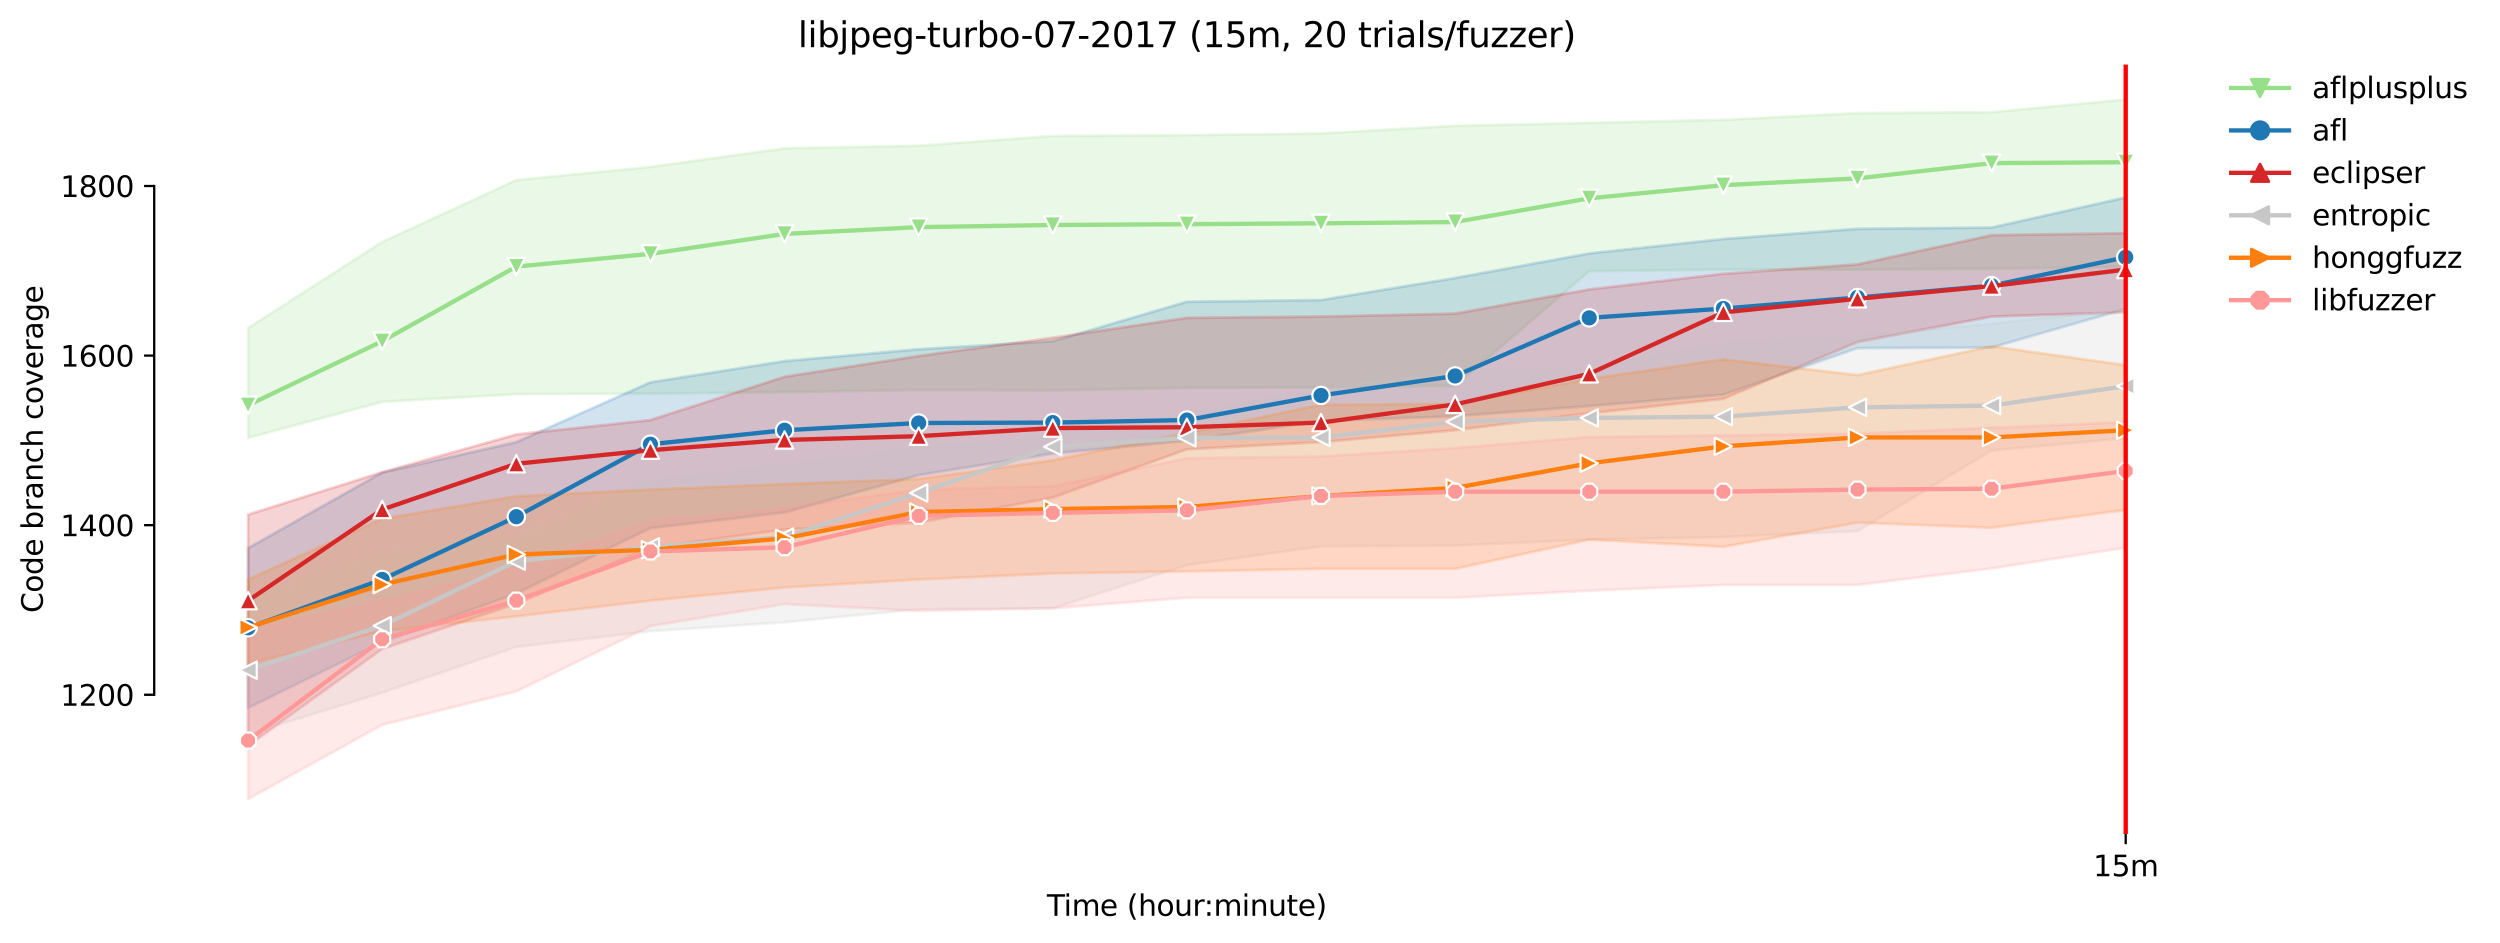 <?xml version="1.0" encoding="utf-8" standalone="no"?>
<!DOCTYPE svg PUBLIC "-//W3C//DTD SVG 1.1//EN"
  "http://www.w3.org/Graphics/SVG/1.1/DTD/svg11.dtd">
<svg xmlns:xlink="http://www.w3.org/1999/xlink" width="864.542pt" height="325.986pt" viewBox="0 0 864.542 325.986" xmlns="http://www.w3.org/2000/svg" version="1.1">
 <defs>
  <style type="text/css">*{stroke-linejoin: round; stroke-linecap: butt}</style>
 </defs>
 <g id="figure_1">
  <g id="patch_1">
   <path d="M 0 325.986 
L 864.542 325.986 
L 864.542 0 
L 0 0 
z
" style="fill: #ffffff"/>
  </g>
  <g id="axes_1">
   <g id="patch_2">
    <path d="M 53.328 288.43 
L 767.568 288.43 
L 767.568 22.318 
L 53.328 22.318 
z
" style="fill: #ffffff"/>
   </g>
   <g id="PolyCollection_1">
    <defs>
     <path id="m732d31288d" d="M 85.794 -212.545 
L 85.794 -174.571 
L 132.173 -187.033 
L 178.552 -189.673 
L 224.931 -189.819 
L 271.31 -190.406 
L 317.69 -191.139 
L 364.069 -190.992 
L 410.448 -191.872 
L 456.827 -192.019 
L 503.207 -192.605 
L 549.586 -232.192 
L 595.965 -232.775 
L 642.344 -232.778 
L 688.723 -233.068 
L 735.103 -233.658 
L 735.103 -291.572 
L 735.103 -291.572 
L 688.723 -287.174 
L 642.344 -286.88 
L 595.965 -284.535 
L 549.586 -283.508 
L 503.207 -282.482 
L 456.827 -279.843 
L 410.448 -279.256 
L 364.069 -278.963 
L 317.69 -275.591 
L 271.31 -274.711 
L 224.931 -268.26 
L 178.552 -263.715 
L 132.173 -242.309 
L 85.794 -212.545 
z
" style="stroke: #98df8a; stroke-opacity: 0.2"/>
    </defs>
    <g clip-path="url(#p74bd23dfad)">
     <use xlink:href="#m732d31288d" x="0" y="325.986" style="fill: #98df8a; fill-opacity: 0.2; stroke: #98df8a; stroke-opacity: 0.2"/>
    </g>
   </g>
   <g id="PolyCollection_2">
    <defs>
     <path id="m2bc73427a3" d="M 85.794 -136.45 
L 85.794 -81.175 
L 132.173 -103.901 
L 178.552 -120.762 
L 224.931 -143.341 
L 271.31 -148.766 
L 317.69 -161.669 
L 364.069 -169.146 
L 410.448 -173.545 
L 456.827 -180.399 
L 503.207 -182.048 
L 549.586 -185.567 
L 595.965 -189.526 
L 642.344 -205.584 
L 688.723 -205.801 
L 735.103 -219.136 
L 735.103 -257.703 
L 735.103 -257.703 
L 688.723 -247.294 
L 642.344 -246.854 
L 595.965 -243.335 
L 549.586 -238.35 
L 503.207 -229.846 
L 456.827 -222.222 
L 410.448 -221.635 
L 364.069 -208 
L 317.69 -205.214 
L 271.31 -201.109 
L 224.931 -193.778 
L 178.552 -173.105 
L 132.173 -162.548 
L 85.794 -136.45 
z
" style="stroke: #1f77b4; stroke-opacity: 0.2"/>
    </defs>
    <g clip-path="url(#p74bd23dfad)">
     <use xlink:href="#m2bc73427a3" x="0" y="325.986" style="fill: #1f77b4; fill-opacity: 0.2; stroke: #1f77b4; stroke-opacity: 0.2"/>
    </g>
   </g>
   <g id="PolyCollection_3">
    <defs>
     <path id="m9337f18ad0" d="M 85.794 -148.033 
L 85.794 -68.126 
L 132.173 -101.555 
L 178.552 -117.243 
L 224.931 -136.597 
L 271.31 -142.865 
L 317.69 -145.247 
L 364.069 -153.898 
L 410.448 -170.612 
L 456.827 -173.105 
L 503.207 -177.21 
L 549.586 -183.075 
L 595.965 -188.06 
L 642.344 -207.707 
L 688.723 -216.504 
L 735.103 -217.97 
L 735.103 -245.329 
L 735.103 -245.329 
L 688.723 -244.654 
L 642.344 -234.538 
L 595.965 -231.312 
L 549.586 -225.887 
L 503.207 -217.53 
L 456.827 -216.504 
L 410.448 -216.064 
L 364.069 -209.173 
L 317.69 -202.868 
L 271.31 -195.684 
L 224.931 -180.729 
L 178.552 -175.744 
L 132.173 -162.695 
L 85.794 -148.033 
z
" style="stroke: #d62728; stroke-opacity: 0.2"/>
    </defs>
    <g clip-path="url(#p74bd23dfad)">
     <use xlink:href="#m9337f18ad0" x="0" y="325.986" style="fill: #d62728; fill-opacity: 0.2; stroke: #d62728; stroke-opacity: 0.2"/>
    </g>
   </g>
   <g id="PolyCollection_4">
    <defs>
     <path id="m2540655760" d="M 85.794 -119.003 
L 85.794 -72.085 
L 132.173 -86.453 
L 178.552 -102.288 
L 224.931 -107.713 
L 271.31 -110.792 
L 317.69 -115.337 
L 364.069 -115.63 
L 410.448 -130.585 
L 456.827 -137.037 
L 503.207 -137.33 
L 549.586 -139.383 
L 595.965 -140.262 
L 642.344 -142.315 
L 688.723 -170.172 
L 735.103 -174.461 
L 735.103 -219.143 
L 735.103 -219.143 
L 688.723 -214.011 
L 642.344 -209.906 
L 595.965 -207.12 
L 549.586 -198.616 
L 503.207 -197.15 
L 456.827 -191.579 
L 410.448 -182.928 
L 364.069 -174.864 
L 317.69 -170.905 
L 271.31 -165.041 
L 224.931 -159.763 
L 178.552 -139.822 
L 132.173 -134.691 
L 85.794 -119.003 
z
" style="stroke: #c7c7c7; stroke-opacity: 0.2"/>
    </defs>
    <g clip-path="url(#p74bd23dfad)">
     <use xlink:href="#m2540655760" x="0" y="325.986" style="fill: #c7c7c7; fill-opacity: 0.2; stroke: #c7c7c7; stroke-opacity: 0.2"/>
    </g>
   </g>
   <g id="PolyCollection_5">
    <defs>
     <path id="m9e24fd4328" d="M 85.794 -125.6 
L 85.794 -96.423 
L 132.173 -107.713 
L 178.552 -112.845 
L 224.931 -118.27 
L 271.31 -122.815 
L 317.69 -125.571 
L 364.069 -127.653 
L 410.448 -128.386 
L 456.827 -129.266 
L 503.207 -129.266 
L 549.586 -139.383 
L 595.965 -136.89 
L 642.344 -145.247 
L 688.723 -143.488 
L 735.103 -149.646 
L 735.103 -199.69 
L 735.103 -199.69 
L 688.723 -206.24 
L 642.344 -196.27 
L 595.965 -201.695 
L 549.586 -194.951 
L 503.207 -186.3 
L 456.827 -186.007 
L 410.448 -176.33 
L 364.069 -166.8 
L 317.69 -160.349 
L 271.31 -158.59 
L 224.931 -156.684 
L 178.552 -154.374 
L 132.173 -146.567 
L 85.794 -125.6 
z
" style="stroke: #ff7f0e; stroke-opacity: 0.2"/>
    </defs>
    <g clip-path="url(#p74bd23dfad)">
     <use xlink:href="#m9e24fd4328" x="0" y="325.986" style="fill: #ff7f0e; fill-opacity: 0.2; stroke: #ff7f0e; stroke-opacity: 0.2"/>
    </g>
   </g>
   <g id="PolyCollection_6">
    <defs>
     <path id="me782e3a496" d="M 85.794 -108.153 
L 85.794 -49.652 
L 132.173 -75.31 
L 178.552 -86.893 
L 224.931 -109.472 
L 271.31 -117.097 
L 317.69 -114.751 
L 364.069 -115.63 
L 410.448 -119.296 
L 456.827 -119.296 
L 503.207 -119.296 
L 549.586 -121.726 
L 595.965 -123.694 
L 642.344 -123.694 
L 688.723 -129.413 
L 735.103 -136.597 
L 735.103 -179.996 
L 735.103 -179.996 
L 688.723 -178.09 
L 642.344 -176.037 
L 595.965 -175.451 
L 549.586 -174.864 
L 503.207 -171.052 
L 456.827 -168.131 
L 410.448 -167.533 
L 364.069 -157.856 
L 317.69 -156.684 
L 271.31 -150.232 
L 224.931 -145.687 
L 178.552 -129.559 
L 132.173 -118.27 
L 85.794 -108.153 
z
" style="stroke: #ff9896; stroke-opacity: 0.2"/>
    </defs>
    <g clip-path="url(#p74bd23dfad)">
     <use xlink:href="#me782e3a496" x="0" y="325.986" style="fill: #ff9896; fill-opacity: 0.2; stroke: #ff9896; stroke-opacity: 0.2"/>
    </g>
   </g>
   <g id="matplotlib.axis_1">
    <g id="xtick_1">
     <g id="line2d_1">
      <defs>
       <path id="m593c71fd08" d="M 0 0 
L 0 3.5 
" style="stroke: #000000; stroke-width: 0.8"/>
      </defs>
      <g>
       <use xlink:href="#m593c71fd08" x="735.103" y="288.43" style="stroke: #000000; stroke-width: 0.8"/>
      </g>
     </g>
     <g id="text_1">
      <!-- 15m -->
      <g transform="translate(723.87 303.029) scale(0.1 -0.1)">
       <defs>
        <path id="DejaVuSans-31" d="M 794 531 
L 1825 531 
L 1825 4091 
L 703 3866 
L 703 4441 
L 1819 4666 
L 2450 4666 
L 2450 531 
L 3481 531 
L 3481 0 
L 794 0 
L 794 531 
z
" transform="scale(0.016)"/>
        <path id="DejaVuSans-35" d="M 691 4666 
L 3169 4666 
L 3169 4134 
L 1269 4134 
L 1269 2991 
Q 1406 3038 1543 3061 
Q 1681 3084 1819 3084 
Q 2600 3084 3056 2656 
Q 3513 2228 3513 1497 
Q 3513 744 3044 326 
Q 2575 -91 1722 -91 
Q 1428 -91 1123 -41 
Q 819 9 494 109 
L 494 744 
Q 775 591 1075 516 
Q 1375 441 1709 441 
Q 2250 441 2565 725 
Q 2881 1009 2881 1497 
Q 2881 1984 2565 2268 
Q 2250 2553 1709 2553 
Q 1456 2553 1204 2497 
Q 953 2441 691 2322 
L 691 4666 
z
" transform="scale(0.016)"/>
        <path id="DejaVuSans-6d" d="M 3328 2828 
Q 3544 3216 3844 3400 
Q 4144 3584 4550 3584 
Q 5097 3584 5394 3201 
Q 5691 2819 5691 2113 
L 5691 0 
L 5113 0 
L 5113 2094 
Q 5113 2597 4934 2840 
Q 4756 3084 4391 3084 
Q 3944 3084 3684 2787 
Q 3425 2491 3425 1978 
L 3425 0 
L 2847 0 
L 2847 2094 
Q 2847 2600 2669 2842 
Q 2491 3084 2119 3084 
Q 1678 3084 1418 2786 
Q 1159 2488 1159 1978 
L 1159 0 
L 581 0 
L 581 3500 
L 1159 3500 
L 1159 2956 
Q 1356 3278 1631 3431 
Q 1906 3584 2284 3584 
Q 2666 3584 2933 3390 
Q 3200 3197 3328 2828 
z
" transform="scale(0.016)"/>
       </defs>
       <use xlink:href="#DejaVuSans-31"/>
       <use xlink:href="#DejaVuSans-35" x="63.623"/>
       <use xlink:href="#DejaVuSans-6d" x="127.246"/>
      </g>
     </g>
    </g>
    <g id="text_2">
     <!-- Time (hour:minute) -->
     <g transform="translate(362.041 316.707) scale(0.1 -0.1)">
      <defs>
       <path id="DejaVuSans-54" d="M -19 4666 
L 3928 4666 
L 3928 4134 
L 2272 4134 
L 2272 0 
L 1638 0 
L 1638 4134 
L -19 4134 
L -19 4666 
z
" transform="scale(0.016)"/>
       <path id="DejaVuSans-69" d="M 603 3500 
L 1178 3500 
L 1178 0 
L 603 0 
L 603 3500 
z
M 603 4863 
L 1178 4863 
L 1178 4134 
L 603 4134 
L 603 4863 
z
" transform="scale(0.016)"/>
       <path id="DejaVuSans-65" d="M 3597 1894 
L 3597 1613 
L 953 1613 
Q 991 1019 1311 708 
Q 1631 397 2203 397 
Q 2534 397 2845 478 
Q 3156 559 3463 722 
L 3463 178 
Q 3153 47 2828 -22 
Q 2503 -91 2169 -91 
Q 1331 -91 842 396 
Q 353 884 353 1716 
Q 353 2575 817 3079 
Q 1281 3584 2069 3584 
Q 2775 3584 3186 3129 
Q 3597 2675 3597 1894 
z
M 3022 2063 
Q 3016 2534 2758 2815 
Q 2500 3097 2075 3097 
Q 1594 3097 1305 2825 
Q 1016 2553 972 2059 
L 3022 2063 
z
" transform="scale(0.016)"/>
       <path id="DejaVuSans-20" transform="scale(0.016)"/>
       <path id="DejaVuSans-28" d="M 1984 4856 
Q 1566 4138 1362 3434 
Q 1159 2731 1159 2009 
Q 1159 1288 1364 580 
Q 1569 -128 1984 -844 
L 1484 -844 
Q 1016 -109 783 600 
Q 550 1309 550 2009 
Q 550 2706 781 3412 
Q 1013 4119 1484 4856 
L 1984 4856 
z
" transform="scale(0.016)"/>
       <path id="DejaVuSans-68" d="M 3513 2113 
L 3513 0 
L 2938 0 
L 2938 2094 
Q 2938 2591 2744 2837 
Q 2550 3084 2163 3084 
Q 1697 3084 1428 2787 
Q 1159 2491 1159 1978 
L 1159 0 
L 581 0 
L 581 4863 
L 1159 4863 
L 1159 2956 
Q 1366 3272 1645 3428 
Q 1925 3584 2291 3584 
Q 2894 3584 3203 3211 
Q 3513 2838 3513 2113 
z
" transform="scale(0.016)"/>
       <path id="DejaVuSans-6f" d="M 1959 3097 
Q 1497 3097 1228 2736 
Q 959 2375 959 1747 
Q 959 1119 1226 758 
Q 1494 397 1959 397 
Q 2419 397 2687 759 
Q 2956 1122 2956 1747 
Q 2956 2369 2687 2733 
Q 2419 3097 1959 3097 
z
M 1959 3584 
Q 2709 3584 3137 3096 
Q 3566 2609 3566 1747 
Q 3566 888 3137 398 
Q 2709 -91 1959 -91 
Q 1206 -91 779 398 
Q 353 888 353 1747 
Q 353 2609 779 3096 
Q 1206 3584 1959 3584 
z
" transform="scale(0.016)"/>
       <path id="DejaVuSans-75" d="M 544 1381 
L 544 3500 
L 1119 3500 
L 1119 1403 
Q 1119 906 1312 657 
Q 1506 409 1894 409 
Q 2359 409 2629 706 
Q 2900 1003 2900 1516 
L 2900 3500 
L 3475 3500 
L 3475 0 
L 2900 0 
L 2900 538 
Q 2691 219 2414 64 
Q 2138 -91 1772 -91 
Q 1169 -91 856 284 
Q 544 659 544 1381 
z
M 1991 3584 
L 1991 3584 
z
" transform="scale(0.016)"/>
       <path id="DejaVuSans-72" d="M 2631 2963 
Q 2534 3019 2420 3045 
Q 2306 3072 2169 3072 
Q 1681 3072 1420 2755 
Q 1159 2438 1159 1844 
L 1159 0 
L 581 0 
L 581 3500 
L 1159 3500 
L 1159 2956 
Q 1341 3275 1631 3429 
Q 1922 3584 2338 3584 
Q 2397 3584 2469 3576 
Q 2541 3569 2628 3553 
L 2631 2963 
z
" transform="scale(0.016)"/>
       <path id="DejaVuSans-3a" d="M 750 794 
L 1409 794 
L 1409 0 
L 750 0 
L 750 794 
z
M 750 3309 
L 1409 3309 
L 1409 2516 
L 750 2516 
L 750 3309 
z
" transform="scale(0.016)"/>
       <path id="DejaVuSans-6e" d="M 3513 2113 
L 3513 0 
L 2938 0 
L 2938 2094 
Q 2938 2591 2744 2837 
Q 2550 3084 2163 3084 
Q 1697 3084 1428 2787 
Q 1159 2491 1159 1978 
L 1159 0 
L 581 0 
L 581 3500 
L 1159 3500 
L 1159 2956 
Q 1366 3272 1645 3428 
Q 1925 3584 2291 3584 
Q 2894 3584 3203 3211 
Q 3513 2838 3513 2113 
z
" transform="scale(0.016)"/>
       <path id="DejaVuSans-74" d="M 1172 4494 
L 1172 3500 
L 2356 3500 
L 2356 3053 
L 1172 3053 
L 1172 1153 
Q 1172 725 1289 603 
Q 1406 481 1766 481 
L 2356 481 
L 2356 0 
L 1766 0 
Q 1100 0 847 248 
Q 594 497 594 1153 
L 594 3053 
L 172 3053 
L 172 3500 
L 594 3500 
L 594 4494 
L 1172 4494 
z
" transform="scale(0.016)"/>
       <path id="DejaVuSans-29" d="M 513 4856 
L 1013 4856 
Q 1481 4119 1714 3412 
Q 1947 2706 1947 2009 
Q 1947 1309 1714 600 
Q 1481 -109 1013 -844 
L 513 -844 
Q 928 -128 1133 580 
Q 1338 1288 1338 2009 
Q 1338 2731 1133 3434 
Q 928 4138 513 4856 
z
" transform="scale(0.016)"/>
      </defs>
      <use xlink:href="#DejaVuSans-54"/>
      <use xlink:href="#DejaVuSans-69" x="57.959"/>
      <use xlink:href="#DejaVuSans-6d" x="85.742"/>
      <use xlink:href="#DejaVuSans-65" x="183.154"/>
      <use xlink:href="#DejaVuSans-20" x="244.678"/>
      <use xlink:href="#DejaVuSans-28" x="276.465"/>
      <use xlink:href="#DejaVuSans-68" x="315.479"/>
      <use xlink:href="#DejaVuSans-6f" x="378.857"/>
      <use xlink:href="#DejaVuSans-75" x="440.039"/>
      <use xlink:href="#DejaVuSans-72" x="503.418"/>
      <use xlink:href="#DejaVuSans-3a" x="542.781"/>
      <use xlink:href="#DejaVuSans-6d" x="576.473"/>
      <use xlink:href="#DejaVuSans-69" x="673.885"/>
      <use xlink:href="#DejaVuSans-6e" x="701.668"/>
      <use xlink:href="#DejaVuSans-75" x="765.047"/>
      <use xlink:href="#DejaVuSans-74" x="828.426"/>
      <use xlink:href="#DejaVuSans-65" x="867.635"/>
      <use xlink:href="#DejaVuSans-29" x="929.158"/>
     </g>
    </g>
   </g>
   <g id="matplotlib.axis_2">
    <g id="ytick_1">
     <g id="line2d_2">
      <defs>
       <path id="m5cdf53036f" d="M 0 0 
L -3.5 0 
" style="stroke: #000000; stroke-width: 0.8"/>
      </defs>
      <g>
       <use xlink:href="#m5cdf53036f" x="53.328" y="240.266" style="stroke: #000000; stroke-width: 0.8"/>
      </g>
     </g>
     <g id="text_3">
      <!-- 1200 -->
      <g transform="translate(20.878 244.065) scale(0.1 -0.1)">
       <defs>
        <path id="DejaVuSans-32" d="M 1228 531 
L 3431 531 
L 3431 0 
L 469 0 
L 469 531 
Q 828 903 1448 1529 
Q 2069 2156 2228 2338 
Q 2531 2678 2651 2914 
Q 2772 3150 2772 3378 
Q 2772 3750 2511 3984 
Q 2250 4219 1831 4219 
Q 1534 4219 1204 4116 
Q 875 4013 500 3803 
L 500 4441 
Q 881 4594 1212 4672 
Q 1544 4750 1819 4750 
Q 2544 4750 2975 4387 
Q 3406 4025 3406 3419 
Q 3406 3131 3298 2873 
Q 3191 2616 2906 2266 
Q 2828 2175 2409 1742 
Q 1991 1309 1228 531 
z
" transform="scale(0.016)"/>
        <path id="DejaVuSans-30" d="M 2034 4250 
Q 1547 4250 1301 3770 
Q 1056 3291 1056 2328 
Q 1056 1369 1301 889 
Q 1547 409 2034 409 
Q 2525 409 2770 889 
Q 3016 1369 3016 2328 
Q 3016 3291 2770 3770 
Q 2525 4250 2034 4250 
z
M 2034 4750 
Q 2819 4750 3233 4129 
Q 3647 3509 3647 2328 
Q 3647 1150 3233 529 
Q 2819 -91 2034 -91 
Q 1250 -91 836 529 
Q 422 1150 422 2328 
Q 422 3509 836 4129 
Q 1250 4750 2034 4750 
z
" transform="scale(0.016)"/>
       </defs>
       <use xlink:href="#DejaVuSans-31"/>
       <use xlink:href="#DejaVuSans-32" x="63.623"/>
       <use xlink:href="#DejaVuSans-30" x="127.246"/>
       <use xlink:href="#DejaVuSans-30" x="190.869"/>
      </g>
     </g>
    </g>
    <g id="ytick_2">
     <g id="line2d_3">
      <g>
       <use xlink:href="#m5cdf53036f" x="53.328" y="181.619" style="stroke: #000000; stroke-width: 0.8"/>
      </g>
     </g>
     <g id="text_4">
      <!-- 1400 -->
      <g transform="translate(20.878 185.418) scale(0.1 -0.1)">
       <defs>
        <path id="DejaVuSans-34" d="M 2419 4116 
L 825 1625 
L 2419 1625 
L 2419 4116 
z
M 2253 4666 
L 3047 4666 
L 3047 1625 
L 3713 1625 
L 3713 1100 
L 3047 1100 
L 3047 0 
L 2419 0 
L 2419 1100 
L 313 1100 
L 313 1709 
L 2253 4666 
z
" transform="scale(0.016)"/>
       </defs>
       <use xlink:href="#DejaVuSans-31"/>
       <use xlink:href="#DejaVuSans-34" x="63.623"/>
       <use xlink:href="#DejaVuSans-30" x="127.246"/>
       <use xlink:href="#DejaVuSans-30" x="190.869"/>
      </g>
     </g>
    </g>
    <g id="ytick_3">
     <g id="line2d_4">
      <g>
       <use xlink:href="#m5cdf53036f" x="53.328" y="122.972" style="stroke: #000000; stroke-width: 0.8"/>
      </g>
     </g>
     <g id="text_5">
      <!-- 1600 -->
      <g transform="translate(20.878 126.771) scale(0.1 -0.1)">
       <defs>
        <path id="DejaVuSans-36" d="M 2113 2584 
Q 1688 2584 1439 2293 
Q 1191 2003 1191 1497 
Q 1191 994 1439 701 
Q 1688 409 2113 409 
Q 2538 409 2786 701 
Q 3034 994 3034 1497 
Q 3034 2003 2786 2293 
Q 2538 2584 2113 2584 
z
M 3366 4563 
L 3366 3988 
Q 3128 4100 2886 4159 
Q 2644 4219 2406 4219 
Q 1781 4219 1451 3797 
Q 1122 3375 1075 2522 
Q 1259 2794 1537 2939 
Q 1816 3084 2150 3084 
Q 2853 3084 3261 2657 
Q 3669 2231 3669 1497 
Q 3669 778 3244 343 
Q 2819 -91 2113 -91 
Q 1303 -91 875 529 
Q 447 1150 447 2328 
Q 447 3434 972 4092 
Q 1497 4750 2381 4750 
Q 2619 4750 2861 4703 
Q 3103 4656 3366 4563 
z
" transform="scale(0.016)"/>
       </defs>
       <use xlink:href="#DejaVuSans-31"/>
       <use xlink:href="#DejaVuSans-36" x="63.623"/>
       <use xlink:href="#DejaVuSans-30" x="127.246"/>
       <use xlink:href="#DejaVuSans-30" x="190.869"/>
      </g>
     </g>
    </g>
    <g id="ytick_4">
     <g id="line2d_5">
      <g>
       <use xlink:href="#m5cdf53036f" x="53.328" y="64.324" style="stroke: #000000; stroke-width: 0.8"/>
      </g>
     </g>
     <g id="text_6">
      <!-- 1800 -->
      <g transform="translate(20.878 68.123) scale(0.1 -0.1)">
       <defs>
        <path id="DejaVuSans-38" d="M 2034 2216 
Q 1584 2216 1326 1975 
Q 1069 1734 1069 1313 
Q 1069 891 1326 650 
Q 1584 409 2034 409 
Q 2484 409 2743 651 
Q 3003 894 3003 1313 
Q 3003 1734 2745 1975 
Q 2488 2216 2034 2216 
z
M 1403 2484 
Q 997 2584 770 2862 
Q 544 3141 544 3541 
Q 544 4100 942 4425 
Q 1341 4750 2034 4750 
Q 2731 4750 3128 4425 
Q 3525 4100 3525 3541 
Q 3525 3141 3298 2862 
Q 3072 2584 2669 2484 
Q 3125 2378 3379 2068 
Q 3634 1759 3634 1313 
Q 3634 634 3220 271 
Q 2806 -91 2034 -91 
Q 1263 -91 848 271 
Q 434 634 434 1313 
Q 434 1759 690 2068 
Q 947 2378 1403 2484 
z
M 1172 3481 
Q 1172 3119 1398 2916 
Q 1625 2713 2034 2713 
Q 2441 2713 2670 2916 
Q 2900 3119 2900 3481 
Q 2900 3844 2670 4047 
Q 2441 4250 2034 4250 
Q 1625 4250 1398 4047 
Q 1172 3844 1172 3481 
z
" transform="scale(0.016)"/>
       </defs>
       <use xlink:href="#DejaVuSans-31"/>
       <use xlink:href="#DejaVuSans-38" x="63.623"/>
       <use xlink:href="#DejaVuSans-30" x="127.246"/>
       <use xlink:href="#DejaVuSans-30" x="190.869"/>
      </g>
     </g>
    </g>
    <g id="text_7">
     <!-- Code branch coverage -->
     <g transform="translate(14.798 211.949) rotate(-90) scale(0.1 -0.1)">
      <defs>
       <path id="DejaVuSans-43" d="M 4122 4306 
L 4122 3641 
Q 3803 3938 3442 4084 
Q 3081 4231 2675 4231 
Q 1875 4231 1450 3742 
Q 1025 3253 1025 2328 
Q 1025 1406 1450 917 
Q 1875 428 2675 428 
Q 3081 428 3442 575 
Q 3803 722 4122 1019 
L 4122 359 
Q 3791 134 3420 21 
Q 3050 -91 2638 -91 
Q 1578 -91 968 557 
Q 359 1206 359 2328 
Q 359 3453 968 4101 
Q 1578 4750 2638 4750 
Q 3056 4750 3426 4639 
Q 3797 4528 4122 4306 
z
" transform="scale(0.016)"/>
       <path id="DejaVuSans-64" d="M 2906 2969 
L 2906 4863 
L 3481 4863 
L 3481 0 
L 2906 0 
L 2906 525 
Q 2725 213 2448 61 
Q 2172 -91 1784 -91 
Q 1150 -91 751 415 
Q 353 922 353 1747 
Q 353 2572 751 3078 
Q 1150 3584 1784 3584 
Q 2172 3584 2448 3432 
Q 2725 3281 2906 2969 
z
M 947 1747 
Q 947 1113 1208 752 
Q 1469 391 1925 391 
Q 2381 391 2643 752 
Q 2906 1113 2906 1747 
Q 2906 2381 2643 2742 
Q 2381 3103 1925 3103 
Q 1469 3103 1208 2742 
Q 947 2381 947 1747 
z
" transform="scale(0.016)"/>
       <path id="DejaVuSans-62" d="M 3116 1747 
Q 3116 2381 2855 2742 
Q 2594 3103 2138 3103 
Q 1681 3103 1420 2742 
Q 1159 2381 1159 1747 
Q 1159 1113 1420 752 
Q 1681 391 2138 391 
Q 2594 391 2855 752 
Q 3116 1113 3116 1747 
z
M 1159 2969 
Q 1341 3281 1617 3432 
Q 1894 3584 2278 3584 
Q 2916 3584 3314 3078 
Q 3713 2572 3713 1747 
Q 3713 922 3314 415 
Q 2916 -91 2278 -91 
Q 1894 -91 1617 61 
Q 1341 213 1159 525 
L 1159 0 
L 581 0 
L 581 4863 
L 1159 4863 
L 1159 2969 
z
" transform="scale(0.016)"/>
       <path id="DejaVuSans-61" d="M 2194 1759 
Q 1497 1759 1228 1600 
Q 959 1441 959 1056 
Q 959 750 1161 570 
Q 1363 391 1709 391 
Q 2188 391 2477 730 
Q 2766 1069 2766 1631 
L 2766 1759 
L 2194 1759 
z
M 3341 1997 
L 3341 0 
L 2766 0 
L 2766 531 
Q 2569 213 2275 61 
Q 1981 -91 1556 -91 
Q 1019 -91 701 211 
Q 384 513 384 1019 
Q 384 1609 779 1909 
Q 1175 2209 1959 2209 
L 2766 2209 
L 2766 2266 
Q 2766 2663 2505 2880 
Q 2244 3097 1772 3097 
Q 1472 3097 1187 3025 
Q 903 2953 641 2809 
L 641 3341 
Q 956 3463 1253 3523 
Q 1550 3584 1831 3584 
Q 2591 3584 2966 3190 
Q 3341 2797 3341 1997 
z
" transform="scale(0.016)"/>
       <path id="DejaVuSans-63" d="M 3122 3366 
L 3122 2828 
Q 2878 2963 2633 3030 
Q 2388 3097 2138 3097 
Q 1578 3097 1268 2742 
Q 959 2388 959 1747 
Q 959 1106 1268 751 
Q 1578 397 2138 397 
Q 2388 397 2633 464 
Q 2878 531 3122 666 
L 3122 134 
Q 2881 22 2623 -34 
Q 2366 -91 2075 -91 
Q 1284 -91 818 406 
Q 353 903 353 1747 
Q 353 2603 823 3093 
Q 1294 3584 2113 3584 
Q 2378 3584 2631 3529 
Q 2884 3475 3122 3366 
z
" transform="scale(0.016)"/>
       <path id="DejaVuSans-76" d="M 191 3500 
L 800 3500 
L 1894 563 
L 2988 3500 
L 3597 3500 
L 2284 0 
L 1503 0 
L 191 3500 
z
" transform="scale(0.016)"/>
       <path id="DejaVuSans-67" d="M 2906 1791 
Q 2906 2416 2648 2759 
Q 2391 3103 1925 3103 
Q 1463 3103 1205 2759 
Q 947 2416 947 1791 
Q 947 1169 1205 825 
Q 1463 481 1925 481 
Q 2391 481 2648 825 
Q 2906 1169 2906 1791 
z
M 3481 434 
Q 3481 -459 3084 -895 
Q 2688 -1331 1869 -1331 
Q 1566 -1331 1297 -1286 
Q 1028 -1241 775 -1147 
L 775 -588 
Q 1028 -725 1275 -790 
Q 1522 -856 1778 -856 
Q 2344 -856 2625 -561 
Q 2906 -266 2906 331 
L 2906 616 
Q 2728 306 2450 153 
Q 2172 0 1784 0 
Q 1141 0 747 490 
Q 353 981 353 1791 
Q 353 2603 747 3093 
Q 1141 3584 1784 3584 
Q 2172 3584 2450 3431 
Q 2728 3278 2906 2969 
L 2906 3500 
L 3481 3500 
L 3481 434 
z
" transform="scale(0.016)"/>
      </defs>
      <use xlink:href="#DejaVuSans-43"/>
      <use xlink:href="#DejaVuSans-6f" x="69.824"/>
      <use xlink:href="#DejaVuSans-64" x="131.006"/>
      <use xlink:href="#DejaVuSans-65" x="194.482"/>
      <use xlink:href="#DejaVuSans-20" x="256.006"/>
      <use xlink:href="#DejaVuSans-62" x="287.793"/>
      <use xlink:href="#DejaVuSans-72" x="351.27"/>
      <use xlink:href="#DejaVuSans-61" x="392.383"/>
      <use xlink:href="#DejaVuSans-6e" x="453.662"/>
      <use xlink:href="#DejaVuSans-63" x="517.041"/>
      <use xlink:href="#DejaVuSans-68" x="572.021"/>
      <use xlink:href="#DejaVuSans-20" x="635.4"/>
      <use xlink:href="#DejaVuSans-63" x="667.188"/>
      <use xlink:href="#DejaVuSans-6f" x="722.168"/>
      <use xlink:href="#DejaVuSans-76" x="783.35"/>
      <use xlink:href="#DejaVuSans-65" x="842.529"/>
      <use xlink:href="#DejaVuSans-72" x="904.053"/>
      <use xlink:href="#DejaVuSans-61" x="945.166"/>
      <use xlink:href="#DejaVuSans-67" x="1006.445"/>
      <use xlink:href="#DejaVuSans-65" x="1069.922"/>
     </g>
    </g>
   </g>
   <g id="line2d_6">
    <path d="M 85.794 140.126 
L 132.173 117.986 
L 178.552 92.182 
L 224.931 87.783 
L 271.31 80.892 
L 317.69 78.546 
L 364.069 77.813 
L 410.448 77.52 
L 456.827 77.227 
L 503.207 76.787 
L 549.586 68.576 
L 595.965 64.031 
L 642.344 61.685 
L 688.723 56.407 
L 735.103 56.114 
" clip-path="url(#p74bd23dfad)" style="fill: none; stroke: #98df8a; stroke-width: 1.5; stroke-linecap: square"/>
    <defs>
     <path id="m7dd1fef710" d="M -0 3 
L 3 -3 
L -3 -3 
z
" style="stroke: #ffffff; stroke-width: 0.75; stroke-linejoin: miter"/>
    </defs>
    <g clip-path="url(#p74bd23dfad)">
     <use xlink:href="#m7dd1fef710" x="85.794" y="140.126" style="fill: #98df8a; stroke: #ffffff; stroke-width: 0.75; stroke-linejoin: miter"/>
     <use xlink:href="#m7dd1fef710" x="132.173" y="117.986" style="fill: #98df8a; stroke: #ffffff; stroke-width: 0.75; stroke-linejoin: miter"/>
     <use xlink:href="#m7dd1fef710" x="178.552" y="92.182" style="fill: #98df8a; stroke: #ffffff; stroke-width: 0.75; stroke-linejoin: miter"/>
     <use xlink:href="#m7dd1fef710" x="224.931" y="87.783" style="fill: #98df8a; stroke: #ffffff; stroke-width: 0.75; stroke-linejoin: miter"/>
     <use xlink:href="#m7dd1fef710" x="271.31" y="80.892" style="fill: #98df8a; stroke: #ffffff; stroke-width: 0.75; stroke-linejoin: miter"/>
     <use xlink:href="#m7dd1fef710" x="317.69" y="78.546" style="fill: #98df8a; stroke: #ffffff; stroke-width: 0.75; stroke-linejoin: miter"/>
     <use xlink:href="#m7dd1fef710" x="364.069" y="77.813" style="fill: #98df8a; stroke: #ffffff; stroke-width: 0.75; stroke-linejoin: miter"/>
     <use xlink:href="#m7dd1fef710" x="410.448" y="77.52" style="fill: #98df8a; stroke: #ffffff; stroke-width: 0.75; stroke-linejoin: miter"/>
     <use xlink:href="#m7dd1fef710" x="456.827" y="77.227" style="fill: #98df8a; stroke: #ffffff; stroke-width: 0.75; stroke-linejoin: miter"/>
     <use xlink:href="#m7dd1fef710" x="503.207" y="76.787" style="fill: #98df8a; stroke: #ffffff; stroke-width: 0.75; stroke-linejoin: miter"/>
     <use xlink:href="#m7dd1fef710" x="549.586" y="68.576" style="fill: #98df8a; stroke: #ffffff; stroke-width: 0.75; stroke-linejoin: miter"/>
     <use xlink:href="#m7dd1fef710" x="595.965" y="64.031" style="fill: #98df8a; stroke: #ffffff; stroke-width: 0.75; stroke-linejoin: miter"/>
     <use xlink:href="#m7dd1fef710" x="642.344" y="61.685" style="fill: #98df8a; stroke: #ffffff; stroke-width: 0.75; stroke-linejoin: miter"/>
     <use xlink:href="#m7dd1fef710" x="688.723" y="56.407" style="fill: #98df8a; stroke: #ffffff; stroke-width: 0.75; stroke-linejoin: miter"/>
     <use xlink:href="#m7dd1fef710" x="735.103" y="56.114" style="fill: #98df8a; stroke: #ffffff; stroke-width: 0.75; stroke-linejoin: miter"/>
    </g>
   </g>
   <g id="line2d_7">
    <path d="M 85.794 217.1 
L 132.173 200.386 
L 178.552 178.686 
L 224.931 153.615 
L 271.31 148.776 
L 317.69 146.284 
L 364.069 146.137 
L 410.448 145.257 
L 456.827 136.754 
L 503.207 130.009 
L 549.586 109.922 
L 595.965 106.697 
L 642.344 102.885 
L 688.723 98.78 
L 735.103 88.956 
" clip-path="url(#p74bd23dfad)" style="fill: none; stroke: #1f77b4; stroke-width: 1.5; stroke-linecap: square"/>
    <defs>
     <path id="m05e45f5de5" d="M 0 3 
C 0.796 3 1.559 2.684 2.121 2.121 
C 2.684 1.559 3 0.796 3 0 
C 3 -0.796 2.684 -1.559 2.121 -2.121 
C 1.559 -2.684 0.796 -3 0 -3 
C -0.796 -3 -1.559 -2.684 -2.121 -2.121 
C -2.684 -1.559 -3 -0.796 -3 0 
C -3 0.796 -2.684 1.559 -2.121 2.121 
C -1.559 2.684 -0.796 3 0 3 
z
" style="stroke: #ffffff; stroke-width: 0.75"/>
    </defs>
    <g clip-path="url(#p74bd23dfad)">
     <use xlink:href="#m05e45f5de5" x="85.794" y="217.1" style="fill: #1f77b4; stroke: #ffffff; stroke-width: 0.75"/>
     <use xlink:href="#m05e45f5de5" x="132.173" y="200.386" style="fill: #1f77b4; stroke: #ffffff; stroke-width: 0.75"/>
     <use xlink:href="#m05e45f5de5" x="178.552" y="178.686" style="fill: #1f77b4; stroke: #ffffff; stroke-width: 0.75"/>
     <use xlink:href="#m05e45f5de5" x="224.931" y="153.615" style="fill: #1f77b4; stroke: #ffffff; stroke-width: 0.75"/>
     <use xlink:href="#m05e45f5de5" x="271.31" y="148.776" style="fill: #1f77b4; stroke: #ffffff; stroke-width: 0.75"/>
     <use xlink:href="#m05e45f5de5" x="317.69" y="146.284" style="fill: #1f77b4; stroke: #ffffff; stroke-width: 0.75"/>
     <use xlink:href="#m05e45f5de5" x="364.069" y="146.137" style="fill: #1f77b4; stroke: #ffffff; stroke-width: 0.75"/>
     <use xlink:href="#m05e45f5de5" x="410.448" y="145.257" style="fill: #1f77b4; stroke: #ffffff; stroke-width: 0.75"/>
     <use xlink:href="#m05e45f5de5" x="456.827" y="136.754" style="fill: #1f77b4; stroke: #ffffff; stroke-width: 0.75"/>
     <use xlink:href="#m05e45f5de5" x="503.207" y="130.009" style="fill: #1f77b4; stroke: #ffffff; stroke-width: 0.75"/>
     <use xlink:href="#m05e45f5de5" x="549.586" y="109.922" style="fill: #1f77b4; stroke: #ffffff; stroke-width: 0.75"/>
     <use xlink:href="#m05e45f5de5" x="595.965" y="106.697" style="fill: #1f77b4; stroke: #ffffff; stroke-width: 0.75"/>
     <use xlink:href="#m05e45f5de5" x="642.344" y="102.885" style="fill: #1f77b4; stroke: #ffffff; stroke-width: 0.75"/>
     <use xlink:href="#m05e45f5de5" x="688.723" y="98.78" style="fill: #1f77b4; stroke: #ffffff; stroke-width: 0.75"/>
     <use xlink:href="#m05e45f5de5" x="735.103" y="88.956" style="fill: #1f77b4; stroke: #ffffff; stroke-width: 0.75"/>
    </g>
   </g>
   <g id="line2d_8">
    <path d="M 85.794 207.717 
L 132.173 176.194 
L 178.552 160.359 
L 224.931 155.667 
L 271.31 152.149 
L 317.69 150.829 
L 364.069 148.043 
L 410.448 147.75 
L 456.827 146.137 
L 503.207 139.833 
L 549.586 129.276 
L 595.965 108.016 
L 642.344 103.325 
L 688.723 98.926 
L 735.103 93.208 
" clip-path="url(#p74bd23dfad)" style="fill: none; stroke: #d62728; stroke-width: 1.5; stroke-linecap: square"/>
    <defs>
     <path id="m79922ac56d" d="M 0 -3 
L -3 3 
L 3 3 
z
" style="stroke: #ffffff; stroke-width: 0.75; stroke-linejoin: miter"/>
    </defs>
    <g clip-path="url(#p74bd23dfad)">
     <use xlink:href="#m79922ac56d" x="85.794" y="207.717" style="fill: #d62728; stroke: #ffffff; stroke-width: 0.75; stroke-linejoin: miter"/>
     <use xlink:href="#m79922ac56d" x="132.173" y="176.194" style="fill: #d62728; stroke: #ffffff; stroke-width: 0.75; stroke-linejoin: miter"/>
     <use xlink:href="#m79922ac56d" x="178.552" y="160.359" style="fill: #d62728; stroke: #ffffff; stroke-width: 0.75; stroke-linejoin: miter"/>
     <use xlink:href="#m79922ac56d" x="224.931" y="155.667" style="fill: #d62728; stroke: #ffffff; stroke-width: 0.75; stroke-linejoin: miter"/>
     <use xlink:href="#m79922ac56d" x="271.31" y="152.149" style="fill: #d62728; stroke: #ffffff; stroke-width: 0.75; stroke-linejoin: miter"/>
     <use xlink:href="#m79922ac56d" x="317.69" y="150.829" style="fill: #d62728; stroke: #ffffff; stroke-width: 0.75; stroke-linejoin: miter"/>
     <use xlink:href="#m79922ac56d" x="364.069" y="148.043" style="fill: #d62728; stroke: #ffffff; stroke-width: 0.75; stroke-linejoin: miter"/>
     <use xlink:href="#m79922ac56d" x="410.448" y="147.75" style="fill: #d62728; stroke: #ffffff; stroke-width: 0.75; stroke-linejoin: miter"/>
     <use xlink:href="#m79922ac56d" x="456.827" y="146.137" style="fill: #d62728; stroke: #ffffff; stroke-width: 0.75; stroke-linejoin: miter"/>
     <use xlink:href="#m79922ac56d" x="503.207" y="139.833" style="fill: #d62728; stroke: #ffffff; stroke-width: 0.75; stroke-linejoin: miter"/>
     <use xlink:href="#m79922ac56d" x="549.586" y="129.276" style="fill: #d62728; stroke: #ffffff; stroke-width: 0.75; stroke-linejoin: miter"/>
     <use xlink:href="#m79922ac56d" x="595.965" y="108.016" style="fill: #d62728; stroke: #ffffff; stroke-width: 0.75; stroke-linejoin: miter"/>
     <use xlink:href="#m79922ac56d" x="642.344" y="103.325" style="fill: #d62728; stroke: #ffffff; stroke-width: 0.75; stroke-linejoin: miter"/>
     <use xlink:href="#m79922ac56d" x="688.723" y="98.926" style="fill: #d62728; stroke: #ffffff; stroke-width: 0.75; stroke-linejoin: miter"/>
     <use xlink:href="#m79922ac56d" x="735.103" y="93.208" style="fill: #d62728; stroke: #ffffff; stroke-width: 0.75; stroke-linejoin: miter"/>
    </g>
   </g>
   <g id="line2d_9">
    <path d="M 85.794 231.762 
L 132.173 216.367 
L 178.552 194.081 
L 224.931 189.096 
L 271.31 185.724 
L 317.69 170.476 
L 364.069 154.494 
L 410.448 151.415 
L 456.827 151.269 
L 503.207 145.844 
L 549.586 144.524 
L 595.965 144.085 
L 642.344 140.859 
L 688.723 140.272 
L 735.103 133.528 
" clip-path="url(#p74bd23dfad)" style="fill: none; stroke: #c7c7c7; stroke-width: 1.5; stroke-linecap: square"/>
    <defs>
     <path id="m5ee1201c49" d="M -3 -0 
L 3 3 
L 3 -3 
z
" style="stroke: #ffffff; stroke-width: 0.75; stroke-linejoin: miter"/>
    </defs>
    <g clip-path="url(#p74bd23dfad)">
     <use xlink:href="#m5ee1201c49" x="85.794" y="231.762" style="fill: #c7c7c7; stroke: #ffffff; stroke-width: 0.75; stroke-linejoin: miter"/>
     <use xlink:href="#m5ee1201c49" x="132.173" y="216.367" style="fill: #c7c7c7; stroke: #ffffff; stroke-width: 0.75; stroke-linejoin: miter"/>
     <use xlink:href="#m5ee1201c49" x="178.552" y="194.081" style="fill: #c7c7c7; stroke: #ffffff; stroke-width: 0.75; stroke-linejoin: miter"/>
     <use xlink:href="#m5ee1201c49" x="224.931" y="189.096" style="fill: #c7c7c7; stroke: #ffffff; stroke-width: 0.75; stroke-linejoin: miter"/>
     <use xlink:href="#m5ee1201c49" x="271.31" y="185.724" style="fill: #c7c7c7; stroke: #ffffff; stroke-width: 0.75; stroke-linejoin: miter"/>
     <use xlink:href="#m5ee1201c49" x="317.69" y="170.476" style="fill: #c7c7c7; stroke: #ffffff; stroke-width: 0.75; stroke-linejoin: miter"/>
     <use xlink:href="#m5ee1201c49" x="364.069" y="154.494" style="fill: #c7c7c7; stroke: #ffffff; stroke-width: 0.75; stroke-linejoin: miter"/>
     <use xlink:href="#m5ee1201c49" x="410.448" y="151.415" style="fill: #c7c7c7; stroke: #ffffff; stroke-width: 0.75; stroke-linejoin: miter"/>
     <use xlink:href="#m5ee1201c49" x="456.827" y="151.269" style="fill: #c7c7c7; stroke: #ffffff; stroke-width: 0.75; stroke-linejoin: miter"/>
     <use xlink:href="#m5ee1201c49" x="503.207" y="145.844" style="fill: #c7c7c7; stroke: #ffffff; stroke-width: 0.75; stroke-linejoin: miter"/>
     <use xlink:href="#m5ee1201c49" x="549.586" y="144.524" style="fill: #c7c7c7; stroke: #ffffff; stroke-width: 0.75; stroke-linejoin: miter"/>
     <use xlink:href="#m5ee1201c49" x="595.965" y="144.085" style="fill: #c7c7c7; stroke: #ffffff; stroke-width: 0.75; stroke-linejoin: miter"/>
     <use xlink:href="#m5ee1201c49" x="642.344" y="140.859" style="fill: #c7c7c7; stroke: #ffffff; stroke-width: 0.75; stroke-linejoin: miter"/>
     <use xlink:href="#m5ee1201c49" x="688.723" y="140.272" style="fill: #c7c7c7; stroke: #ffffff; stroke-width: 0.75; stroke-linejoin: miter"/>
     <use xlink:href="#m5ee1201c49" x="735.103" y="133.528" style="fill: #c7c7c7; stroke: #ffffff; stroke-width: 0.75; stroke-linejoin: miter"/>
    </g>
   </g>
   <g id="line2d_10">
    <path d="M 85.794 216.954 
L 132.173 202.145 
L 178.552 191.735 
L 224.931 190.123 
L 271.31 186.164 
L 317.69 177.074 
L 364.069 176.047 
L 410.448 175.314 
L 456.827 171.502 
L 503.207 168.716 
L 549.586 160.213 
L 595.965 154.348 
L 642.344 151.269 
L 688.723 151.269 
L 735.103 148.776 
" clip-path="url(#p74bd23dfad)" style="fill: none; stroke: #ff7f0e; stroke-width: 1.5; stroke-linecap: square"/>
    <defs>
     <path id="m3ef3f7a261" d="M 3 0 
L -3 -3 
L -3 3 
z
" style="stroke: #ffffff; stroke-width: 0.75; stroke-linejoin: miter"/>
    </defs>
    <g clip-path="url(#p74bd23dfad)">
     <use xlink:href="#m3ef3f7a261" x="85.794" y="216.954" style="fill: #ff7f0e; stroke: #ffffff; stroke-width: 0.75; stroke-linejoin: miter"/>
     <use xlink:href="#m3ef3f7a261" x="132.173" y="202.145" style="fill: #ff7f0e; stroke: #ffffff; stroke-width: 0.75; stroke-linejoin: miter"/>
     <use xlink:href="#m3ef3f7a261" x="178.552" y="191.735" style="fill: #ff7f0e; stroke: #ffffff; stroke-width: 0.75; stroke-linejoin: miter"/>
     <use xlink:href="#m3ef3f7a261" x="224.931" y="190.123" style="fill: #ff7f0e; stroke: #ffffff; stroke-width: 0.75; stroke-linejoin: miter"/>
     <use xlink:href="#m3ef3f7a261" x="271.31" y="186.164" style="fill: #ff7f0e; stroke: #ffffff; stroke-width: 0.75; stroke-linejoin: miter"/>
     <use xlink:href="#m3ef3f7a261" x="317.69" y="177.074" style="fill: #ff7f0e; stroke: #ffffff; stroke-width: 0.75; stroke-linejoin: miter"/>
     <use xlink:href="#m3ef3f7a261" x="364.069" y="176.047" style="fill: #ff7f0e; stroke: #ffffff; stroke-width: 0.75; stroke-linejoin: miter"/>
     <use xlink:href="#m3ef3f7a261" x="410.448" y="175.314" style="fill: #ff7f0e; stroke: #ffffff; stroke-width: 0.75; stroke-linejoin: miter"/>
     <use xlink:href="#m3ef3f7a261" x="456.827" y="171.502" style="fill: #ff7f0e; stroke: #ffffff; stroke-width: 0.75; stroke-linejoin: miter"/>
     <use xlink:href="#m3ef3f7a261" x="503.207" y="168.716" style="fill: #ff7f0e; stroke: #ffffff; stroke-width: 0.75; stroke-linejoin: miter"/>
     <use xlink:href="#m3ef3f7a261" x="549.586" y="160.213" style="fill: #ff7f0e; stroke: #ffffff; stroke-width: 0.75; stroke-linejoin: miter"/>
     <use xlink:href="#m3ef3f7a261" x="595.965" y="154.348" style="fill: #ff7f0e; stroke: #ffffff; stroke-width: 0.75; stroke-linejoin: miter"/>
     <use xlink:href="#m3ef3f7a261" x="642.344" y="151.269" style="fill: #ff7f0e; stroke: #ffffff; stroke-width: 0.75; stroke-linejoin: miter"/>
     <use xlink:href="#m3ef3f7a261" x="688.723" y="151.269" style="fill: #ff7f0e; stroke: #ffffff; stroke-width: 0.75; stroke-linejoin: miter"/>
     <use xlink:href="#m3ef3f7a261" x="735.103" y="148.776" style="fill: #ff7f0e; stroke: #ffffff; stroke-width: 0.75; stroke-linejoin: miter"/>
    </g>
   </g>
   <g id="line2d_11">
    <path d="M 85.794 256.101 
L 132.173 221.059 
L 178.552 207.717 
L 224.931 190.709 
L 271.31 189.243 
L 317.69 178.393 
L 364.069 177.367 
L 410.448 176.487 
L 456.827 171.502 
L 503.207 170.036 
L 549.586 170.036 
L 595.965 170.036 
L 642.344 169.303 
L 688.723 169.01 
L 735.103 162.852 
" clip-path="url(#p74bd23dfad)" style="fill: none; stroke: #ff9896; stroke-width: 1.5; stroke-linecap: square"/>
    <defs>
     <path id="m3aeef951e9" d="M -1.148 -2.772 
L -2.772 -1.148 
L -2.772 1.148 
L -1.148 2.772 
L 1.148 2.772 
L 2.772 1.148 
L 2.772 -1.148 
L 1.148 -2.772 
z
" style="stroke: #ffffff; stroke-width: 0.75; stroke-linejoin: miter"/>
    </defs>
    <g clip-path="url(#p74bd23dfad)">
     <use xlink:href="#m3aeef951e9" x="85.794" y="256.101" style="fill: #ff9896; stroke: #ffffff; stroke-width: 0.75; stroke-linejoin: miter"/>
     <use xlink:href="#m3aeef951e9" x="132.173" y="221.059" style="fill: #ff9896; stroke: #ffffff; stroke-width: 0.75; stroke-linejoin: miter"/>
     <use xlink:href="#m3aeef951e9" x="178.552" y="207.717" style="fill: #ff9896; stroke: #ffffff; stroke-width: 0.75; stroke-linejoin: miter"/>
     <use xlink:href="#m3aeef951e9" x="224.931" y="190.709" style="fill: #ff9896; stroke: #ffffff; stroke-width: 0.75; stroke-linejoin: miter"/>
     <use xlink:href="#m3aeef951e9" x="271.31" y="189.243" style="fill: #ff9896; stroke: #ffffff; stroke-width: 0.75; stroke-linejoin: miter"/>
     <use xlink:href="#m3aeef951e9" x="317.69" y="178.393" style="fill: #ff9896; stroke: #ffffff; stroke-width: 0.75; stroke-linejoin: miter"/>
     <use xlink:href="#m3aeef951e9" x="364.069" y="177.367" style="fill: #ff9896; stroke: #ffffff; stroke-width: 0.75; stroke-linejoin: miter"/>
     <use xlink:href="#m3aeef951e9" x="410.448" y="176.487" style="fill: #ff9896; stroke: #ffffff; stroke-width: 0.75; stroke-linejoin: miter"/>
     <use xlink:href="#m3aeef951e9" x="456.827" y="171.502" style="fill: #ff9896; stroke: #ffffff; stroke-width: 0.75; stroke-linejoin: miter"/>
     <use xlink:href="#m3aeef951e9" x="503.207" y="170.036" style="fill: #ff9896; stroke: #ffffff; stroke-width: 0.75; stroke-linejoin: miter"/>
     <use xlink:href="#m3aeef951e9" x="549.586" y="170.036" style="fill: #ff9896; stroke: #ffffff; stroke-width: 0.75; stroke-linejoin: miter"/>
     <use xlink:href="#m3aeef951e9" x="595.965" y="170.036" style="fill: #ff9896; stroke: #ffffff; stroke-width: 0.75; stroke-linejoin: miter"/>
     <use xlink:href="#m3aeef951e9" x="642.344" y="169.303" style="fill: #ff9896; stroke: #ffffff; stroke-width: 0.75; stroke-linejoin: miter"/>
     <use xlink:href="#m3aeef951e9" x="688.723" y="169.01" style="fill: #ff9896; stroke: #ffffff; stroke-width: 0.75; stroke-linejoin: miter"/>
     <use xlink:href="#m3aeef951e9" x="735.103" y="162.852" style="fill: #ff9896; stroke: #ffffff; stroke-width: 0.75; stroke-linejoin: miter"/>
    </g>
   </g>
   <g id="line2d_12"/>
   <g id="line2d_13"/>
   <g id="line2d_14"/>
   <g id="line2d_15"/>
   <g id="line2d_16"/>
   <g id="line2d_17"/>
   <g id="line2d_18">
    <path d="M 735.103 288.43 
L 735.103 22.318 
" clip-path="url(#p74bd23dfad)" style="fill: none; stroke: #ff0000; stroke-width: 1.5; stroke-linecap: square"/>
   </g>
   <g id="patch_3">
    <path d="M 53.328 240.266 
L 53.328 64.324 
" style="fill: none; stroke: #000000; stroke-width: 0.8; stroke-linejoin: miter; stroke-linecap: square"/>
   </g>
   <g id="patch_4">
    <path d="M 735.103 288.43 
L 735.103 288.43 
" style="fill: none; stroke: #000000; stroke-width: 0.8; stroke-linejoin: miter; stroke-linecap: square"/>
   </g>
   <g id="text_8">
    <!-- libjpeg-turbo-07-2017 (15m, 20 trials/fuzzer) -->
    <g transform="translate(275.944 16.318) scale(0.12 -0.12)">
     <defs>
      <path id="DejaVuSans-6c" d="M 603 4863 
L 1178 4863 
L 1178 0 
L 603 0 
L 603 4863 
z
" transform="scale(0.016)"/>
      <path id="DejaVuSans-6a" d="M 603 3500 
L 1178 3500 
L 1178 -63 
Q 1178 -731 923 -1031 
Q 669 -1331 103 -1331 
L -116 -1331 
L -116 -844 
L 38 -844 
Q 366 -844 484 -692 
Q 603 -541 603 -63 
L 603 3500 
z
M 603 4863 
L 1178 4863 
L 1178 4134 
L 603 4134 
L 603 4863 
z
" transform="scale(0.016)"/>
      <path id="DejaVuSans-70" d="M 1159 525 
L 1159 -1331 
L 581 -1331 
L 581 3500 
L 1159 3500 
L 1159 2969 
Q 1341 3281 1617 3432 
Q 1894 3584 2278 3584 
Q 2916 3584 3314 3078 
Q 3713 2572 3713 1747 
Q 3713 922 3314 415 
Q 2916 -91 2278 -91 
Q 1894 -91 1617 61 
Q 1341 213 1159 525 
z
M 3116 1747 
Q 3116 2381 2855 2742 
Q 2594 3103 2138 3103 
Q 1681 3103 1420 2742 
Q 1159 2381 1159 1747 
Q 1159 1113 1420 752 
Q 1681 391 2138 391 
Q 2594 391 2855 752 
Q 3116 1113 3116 1747 
z
" transform="scale(0.016)"/>
      <path id="DejaVuSans-2d" d="M 313 2009 
L 1997 2009 
L 1997 1497 
L 313 1497 
L 313 2009 
z
" transform="scale(0.016)"/>
      <path id="DejaVuSans-37" d="M 525 4666 
L 3525 4666 
L 3525 4397 
L 1831 0 
L 1172 0 
L 2766 4134 
L 525 4134 
L 525 4666 
z
" transform="scale(0.016)"/>
      <path id="DejaVuSans-2c" d="M 750 794 
L 1409 794 
L 1409 256 
L 897 -744 
L 494 -744 
L 750 256 
L 750 794 
z
" transform="scale(0.016)"/>
      <path id="DejaVuSans-73" d="M 2834 3397 
L 2834 2853 
Q 2591 2978 2328 3040 
Q 2066 3103 1784 3103 
Q 1356 3103 1142 2972 
Q 928 2841 928 2578 
Q 928 2378 1081 2264 
Q 1234 2150 1697 2047 
L 1894 2003 
Q 2506 1872 2764 1633 
Q 3022 1394 3022 966 
Q 3022 478 2636 193 
Q 2250 -91 1575 -91 
Q 1294 -91 989 -36 
Q 684 19 347 128 
L 347 722 
Q 666 556 975 473 
Q 1284 391 1588 391 
Q 1994 391 2212 530 
Q 2431 669 2431 922 
Q 2431 1156 2273 1281 
Q 2116 1406 1581 1522 
L 1381 1569 
Q 847 1681 609 1914 
Q 372 2147 372 2553 
Q 372 3047 722 3315 
Q 1072 3584 1716 3584 
Q 2034 3584 2315 3537 
Q 2597 3491 2834 3397 
z
" transform="scale(0.016)"/>
      <path id="DejaVuSans-2f" d="M 1625 4666 
L 2156 4666 
L 531 -594 
L 0 -594 
L 1625 4666 
z
" transform="scale(0.016)"/>
      <path id="DejaVuSans-66" d="M 2375 4863 
L 2375 4384 
L 1825 4384 
Q 1516 4384 1395 4259 
Q 1275 4134 1275 3809 
L 1275 3500 
L 2222 3500 
L 2222 3053 
L 1275 3053 
L 1275 0 
L 697 0 
L 697 3053 
L 147 3053 
L 147 3500 
L 697 3500 
L 697 3744 
Q 697 4328 969 4595 
Q 1241 4863 1831 4863 
L 2375 4863 
z
" transform="scale(0.016)"/>
      <path id="DejaVuSans-7a" d="M 353 3500 
L 3084 3500 
L 3084 2975 
L 922 459 
L 3084 459 
L 3084 0 
L 275 0 
L 275 525 
L 2438 3041 
L 353 3041 
L 353 3500 
z
" transform="scale(0.016)"/>
     </defs>
     <use xlink:href="#DejaVuSans-6c"/>
     <use xlink:href="#DejaVuSans-69" x="27.783"/>
     <use xlink:href="#DejaVuSans-62" x="55.566"/>
     <use xlink:href="#DejaVuSans-6a" x="119.043"/>
     <use xlink:href="#DejaVuSans-70" x="146.826"/>
     <use xlink:href="#DejaVuSans-65" x="210.303"/>
     <use xlink:href="#DejaVuSans-67" x="271.826"/>
     <use xlink:href="#DejaVuSans-2d" x="335.303"/>
     <use xlink:href="#DejaVuSans-74" x="371.387"/>
     <use xlink:href="#DejaVuSans-75" x="410.596"/>
     <use xlink:href="#DejaVuSans-72" x="473.975"/>
     <use xlink:href="#DejaVuSans-62" x="515.088"/>
     <use xlink:href="#DejaVuSans-6f" x="578.564"/>
     <use xlink:href="#DejaVuSans-2d" x="641.621"/>
     <use xlink:href="#DejaVuSans-30" x="677.705"/>
     <use xlink:href="#DejaVuSans-37" x="741.328"/>
     <use xlink:href="#DejaVuSans-2d" x="804.951"/>
     <use xlink:href="#DejaVuSans-32" x="841.035"/>
     <use xlink:href="#DejaVuSans-30" x="904.658"/>
     <use xlink:href="#DejaVuSans-31" x="968.281"/>
     <use xlink:href="#DejaVuSans-37" x="1031.904"/>
     <use xlink:href="#DejaVuSans-20" x="1095.527"/>
     <use xlink:href="#DejaVuSans-28" x="1127.314"/>
     <use xlink:href="#DejaVuSans-31" x="1166.328"/>
     <use xlink:href="#DejaVuSans-35" x="1229.951"/>
     <use xlink:href="#DejaVuSans-6d" x="1293.574"/>
     <use xlink:href="#DejaVuSans-2c" x="1390.986"/>
     <use xlink:href="#DejaVuSans-20" x="1422.773"/>
     <use xlink:href="#DejaVuSans-32" x="1454.561"/>
     <use xlink:href="#DejaVuSans-30" x="1518.184"/>
     <use xlink:href="#DejaVuSans-20" x="1581.807"/>
     <use xlink:href="#DejaVuSans-74" x="1613.594"/>
     <use xlink:href="#DejaVuSans-72" x="1652.803"/>
     <use xlink:href="#DejaVuSans-69" x="1693.916"/>
     <use xlink:href="#DejaVuSans-61" x="1721.699"/>
     <use xlink:href="#DejaVuSans-6c" x="1782.979"/>
     <use xlink:href="#DejaVuSans-73" x="1810.762"/>
     <use xlink:href="#DejaVuSans-2f" x="1862.861"/>
     <use xlink:href="#DejaVuSans-66" x="1896.553"/>
     <use xlink:href="#DejaVuSans-75" x="1931.758"/>
     <use xlink:href="#DejaVuSans-7a" x="1995.137"/>
     <use xlink:href="#DejaVuSans-7a" x="2047.627"/>
     <use xlink:href="#DejaVuSans-65" x="2100.117"/>
     <use xlink:href="#DejaVuSans-72" x="2161.641"/>
     <use xlink:href="#DejaVuSans-29" x="2202.754"/>
    </g>
   </g>
   <g id="legend_1">
    <g id="line2d_19">
     <path d="M 771.568 30.417 
L 781.568 30.417 
L 791.568 30.417 
" style="fill: none; stroke: #98df8a; stroke-width: 1.5; stroke-linecap: square"/>
     <defs>
      <path id="m0a06355b2b" d="M -0 3 
L 3 -3 
L -3 -3 
z
" style="stroke: #98df8a; stroke-linejoin: miter"/>
     </defs>
     <g>
      <use xlink:href="#m0a06355b2b" x="781.568" y="30.417" style="fill: #98df8a; stroke: #98df8a; stroke-linejoin: miter"/>
     </g>
    </g>
    <g id="text_9">
     <!-- aflplusplus -->
     <g transform="translate(799.568 33.917) scale(0.1 -0.1)">
      <use xlink:href="#DejaVuSans-61"/>
      <use xlink:href="#DejaVuSans-66" x="61.279"/>
      <use xlink:href="#DejaVuSans-6c" x="96.484"/>
      <use xlink:href="#DejaVuSans-70" x="124.268"/>
      <use xlink:href="#DejaVuSans-6c" x="187.744"/>
      <use xlink:href="#DejaVuSans-75" x="215.527"/>
      <use xlink:href="#DejaVuSans-73" x="278.906"/>
      <use xlink:href="#DejaVuSans-70" x="331.006"/>
      <use xlink:href="#DejaVuSans-6c" x="394.482"/>
      <use xlink:href="#DejaVuSans-75" x="422.266"/>
      <use xlink:href="#DejaVuSans-73" x="485.645"/>
     </g>
    </g>
    <g id="line2d_20">
     <path d="M 771.568 45.095 
L 781.568 45.095 
L 791.568 45.095 
" style="fill: none; stroke: #1f77b4; stroke-width: 1.5; stroke-linecap: square"/>
     <defs>
      <path id="m94f35de8f1" d="M 0 3 
C 0.796 3 1.559 2.684 2.121 2.121 
C 2.684 1.559 3 0.796 3 0 
C 3 -0.796 2.684 -1.559 2.121 -2.121 
C 1.559 -2.684 0.796 -3 0 -3 
C -0.796 -3 -1.559 -2.684 -2.121 -2.121 
C -2.684 -1.559 -3 -0.796 -3 0 
C -3 0.796 -2.684 1.559 -2.121 2.121 
C -1.559 2.684 -0.796 3 0 3 
z
" style="stroke: #1f77b4"/>
     </defs>
     <g>
      <use xlink:href="#m94f35de8f1" x="781.568" y="45.095" style="fill: #1f77b4; stroke: #1f77b4"/>
     </g>
    </g>
    <g id="text_10">
     <!-- afl -->
     <g transform="translate(799.568 48.595) scale(0.1 -0.1)">
      <use xlink:href="#DejaVuSans-61"/>
      <use xlink:href="#DejaVuSans-66" x="61.279"/>
      <use xlink:href="#DejaVuSans-6c" x="96.484"/>
     </g>
    </g>
    <g id="line2d_21">
     <path d="M 771.568 59.773 
L 781.568 59.773 
L 791.568 59.773 
" style="fill: none; stroke: #d62728; stroke-width: 1.5; stroke-linecap: square"/>
     <defs>
      <path id="m4853150ace" d="M 0 -3 
L -3 3 
L 3 3 
z
" style="stroke: #d62728; stroke-linejoin: miter"/>
     </defs>
     <g>
      <use xlink:href="#m4853150ace" x="781.568" y="59.773" style="fill: #d62728; stroke: #d62728; stroke-linejoin: miter"/>
     </g>
    </g>
    <g id="text_11">
     <!-- eclipser -->
     <g transform="translate(799.568 63.273) scale(0.1 -0.1)">
      <use xlink:href="#DejaVuSans-65"/>
      <use xlink:href="#DejaVuSans-63" x="61.523"/>
      <use xlink:href="#DejaVuSans-6c" x="116.504"/>
      <use xlink:href="#DejaVuSans-69" x="144.287"/>
      <use xlink:href="#DejaVuSans-70" x="172.07"/>
      <use xlink:href="#DejaVuSans-73" x="235.547"/>
      <use xlink:href="#DejaVuSans-65" x="287.646"/>
      <use xlink:href="#DejaVuSans-72" x="349.17"/>
     </g>
    </g>
    <g id="line2d_22">
     <path d="M 771.568 74.451 
L 781.568 74.451 
L 791.568 74.451 
" style="fill: none; stroke: #c7c7c7; stroke-width: 1.5; stroke-linecap: square"/>
     <defs>
      <path id="m5d71b71090" d="M -3 -0 
L 3 3 
L 3 -3 
z
" style="stroke: #c7c7c7; stroke-linejoin: miter"/>
     </defs>
     <g>
      <use xlink:href="#m5d71b71090" x="781.568" y="74.451" style="fill: #c7c7c7; stroke: #c7c7c7; stroke-linejoin: miter"/>
     </g>
    </g>
    <g id="text_12">
     <!-- entropic -->
     <g transform="translate(799.568 77.951) scale(0.1 -0.1)">
      <use xlink:href="#DejaVuSans-65"/>
      <use xlink:href="#DejaVuSans-6e" x="61.523"/>
      <use xlink:href="#DejaVuSans-74" x="124.902"/>
      <use xlink:href="#DejaVuSans-72" x="164.111"/>
      <use xlink:href="#DejaVuSans-6f" x="202.975"/>
      <use xlink:href="#DejaVuSans-70" x="264.156"/>
      <use xlink:href="#DejaVuSans-69" x="327.633"/>
      <use xlink:href="#DejaVuSans-63" x="355.416"/>
     </g>
    </g>
    <g id="line2d_23">
     <path d="M 771.568 89.129 
L 781.568 89.129 
L 791.568 89.129 
" style="fill: none; stroke: #ff7f0e; stroke-width: 1.5; stroke-linecap: square"/>
     <defs>
      <path id="m4ae2d52f03" d="M 3 0 
L -3 -3 
L -3 3 
z
" style="stroke: #ff7f0e; stroke-linejoin: miter"/>
     </defs>
     <g>
      <use xlink:href="#m4ae2d52f03" x="781.568" y="89.129" style="fill: #ff7f0e; stroke: #ff7f0e; stroke-linejoin: miter"/>
     </g>
    </g>
    <g id="text_13">
     <!-- honggfuzz -->
     <g transform="translate(799.568 92.629) scale(0.1 -0.1)">
      <use xlink:href="#DejaVuSans-68"/>
      <use xlink:href="#DejaVuSans-6f" x="63.379"/>
      <use xlink:href="#DejaVuSans-6e" x="124.561"/>
      <use xlink:href="#DejaVuSans-67" x="187.939"/>
      <use xlink:href="#DejaVuSans-67" x="251.416"/>
      <use xlink:href="#DejaVuSans-66" x="314.893"/>
      <use xlink:href="#DejaVuSans-75" x="350.098"/>
      <use xlink:href="#DejaVuSans-7a" x="413.477"/>
      <use xlink:href="#DejaVuSans-7a" x="465.967"/>
     </g>
    </g>
    <g id="line2d_24">
     <path d="M 771.568 103.807 
L 781.568 103.807 
L 791.568 103.807 
" style="fill: none; stroke: #ff9896; stroke-width: 1.5; stroke-linecap: square"/>
     <defs>
      <path id="m2b4e324883" d="M -1.148 -2.772 
L -2.772 -1.148 
L -2.772 1.148 
L -1.148 2.772 
L 1.148 2.772 
L 2.772 1.148 
L 2.772 -1.148 
L 1.148 -2.772 
z
" style="stroke: #ff9896; stroke-linejoin: miter"/>
     </defs>
     <g>
      <use xlink:href="#m2b4e324883" x="781.568" y="103.807" style="fill: #ff9896; stroke: #ff9896; stroke-linejoin: miter"/>
     </g>
    </g>
    <g id="text_14">
     <!-- libfuzzer -->
     <g transform="translate(799.568 107.307) scale(0.1 -0.1)">
      <use xlink:href="#DejaVuSans-6c"/>
      <use xlink:href="#DejaVuSans-69" x="27.783"/>
      <use xlink:href="#DejaVuSans-62" x="55.566"/>
      <use xlink:href="#DejaVuSans-66" x="119.043"/>
      <use xlink:href="#DejaVuSans-75" x="154.248"/>
      <use xlink:href="#DejaVuSans-7a" x="217.627"/>
      <use xlink:href="#DejaVuSans-7a" x="270.117"/>
      <use xlink:href="#DejaVuSans-65" x="322.607"/>
      <use xlink:href="#DejaVuSans-72" x="384.131"/>
     </g>
    </g>
   </g>
  </g>
 </g>
 <defs>
  <clipPath id="p74bd23dfad">
   <rect x="53.328" y="22.318" width="714.24" height="266.112"/>
  </clipPath>
 </defs>
</svg>
